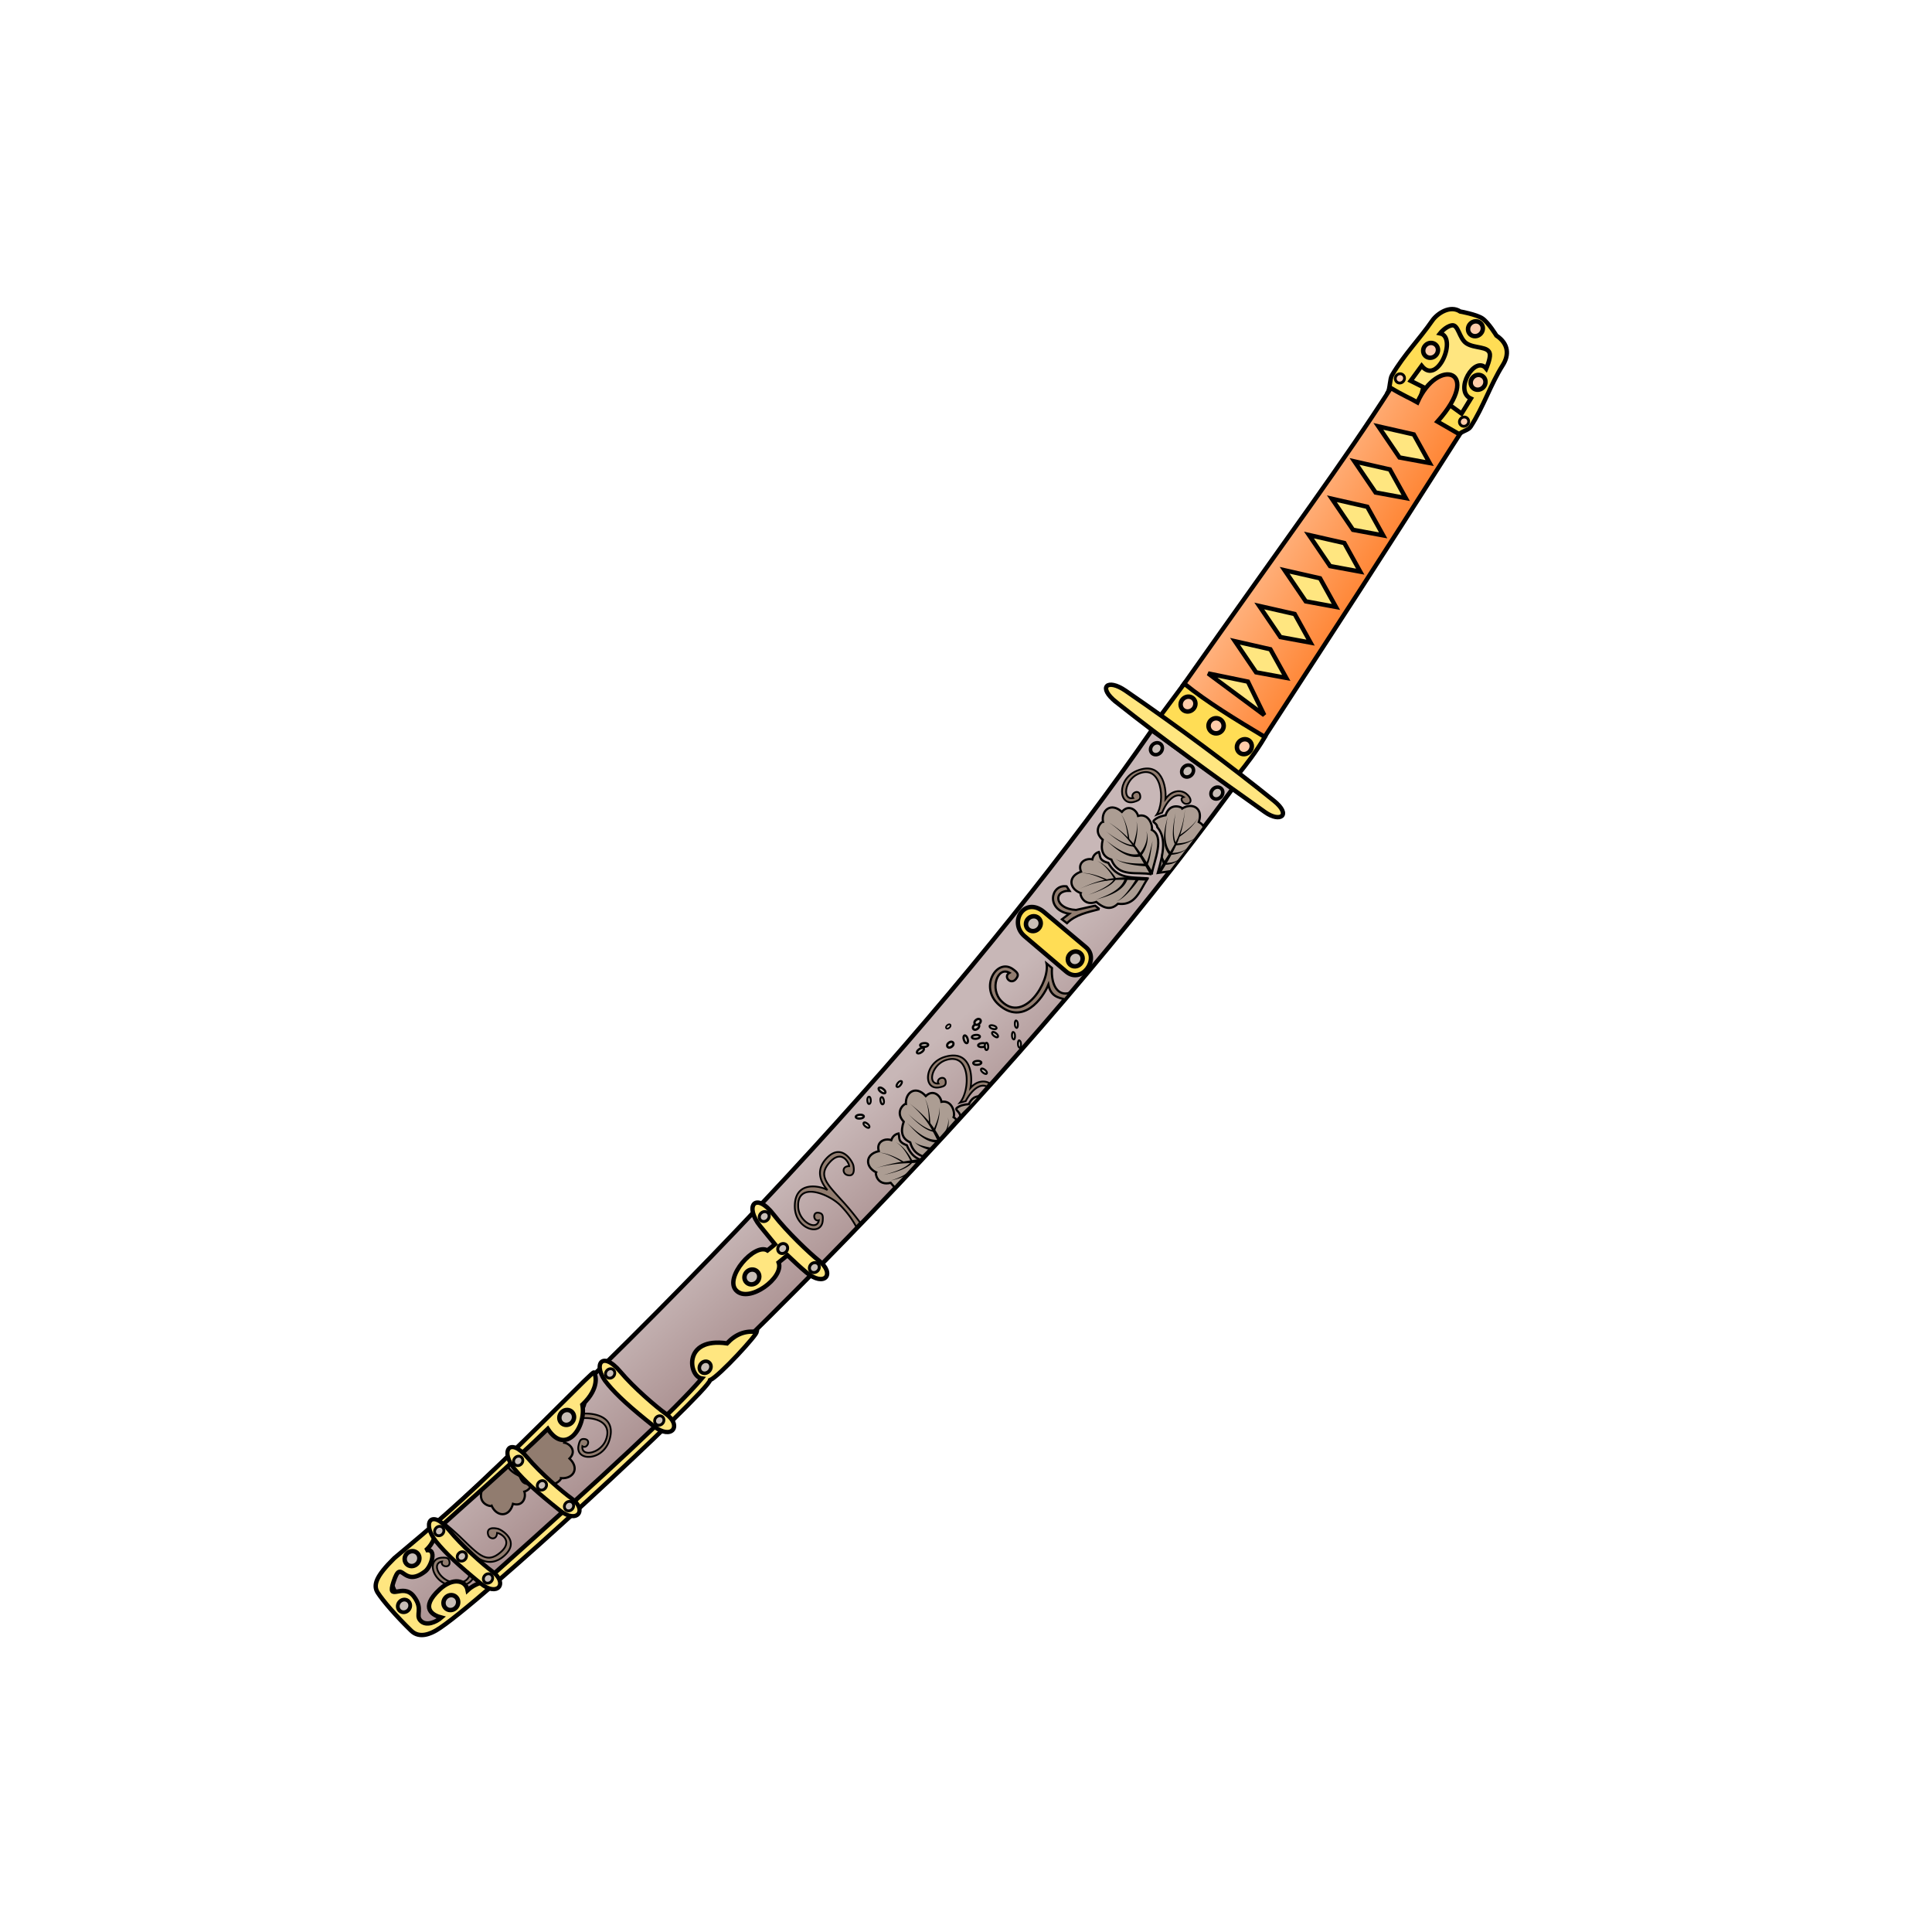<svg cursor="default" version="1.1" viewBox="0 0 256 256" xmlns="http://www.w3.org/2000/svg" xmlns:xlink="http://www.w3.org/1999/xlink">
 <defs>
  <linearGradient id="linearGradient2493" x1="213.71" x2="226.85" y1="45.45" y2="54.558" gradientTransform="rotate(-3.06 491.17 781.57)" gradientUnits="userSpaceOnUse">
   <stop stop-color="#ffb380" offset="0"/>
   <stop stop-color="#ff7f2a" offset="1"/>
  </linearGradient>
  <linearGradient id="linearGradient2505" x1="117.64" x2="135.01" y1="151.66" y2="173.63" gradientTransform="rotate(-3.06 491.17 781.57)" gradientUnits="userSpaceOnUse">
   <stop stop-color="#c8b7b7" offset="0"/>
   <stop stop-color="#916f6f" offset="1"/>
  </linearGradient>
 </defs>
 <path d="m152.61 96.764c-21.614 31.153-56.298 70.74-100.72 110.45-1.182 2.413 1.959 6.917 5.322 8.82 41.79-36.547 78.727-74.322 106.14-111.56z" fill="url(#linearGradient2505)" fill-rule="evenodd" stroke="#000" stroke-width=".581"/>
 <g fill="#917c6f">
  <path d="M72.898 188.609c.638.014.828.842 1.14.46.298-.367.463-.896.527-1.549.85-.346 1.081-.908 1.075-1.387-1.326 1.063-2.04 1.923-2.742 2.476zM63.26 196.985c.153.246.312.322.566.566-.51 1.755 1.173 2.114 1.328 1.98.633 1.43 2.319 1.613 2.815-.269 1.303.416 1.781-.844 1.506-1.615.558-.17.823-.535.916-.938-.562-.196-1.099.136-1.527-1.138-1.063-.485-1.556-1.027-1.853-1.808-1.368 1.113-2.46 2.09-3.752 3.222zM67.464 193.411c.25.766.737 1.401 1.796 1.72.463 1.161 1.432 1.351 2.71.948 1.297 1.288 2.418-.019 2.375-.22 1.559.13 2.526-1.263 1.11-2.6.99-.944.112-1.967-.697-2.094.312-1.515-1.56-1.873-1.978-1.675a1.445 1.445 0 0 0-.36-.406c-2.117 1.775-3 2.457-4.956 4.327z" fill-rule="evenodd" stroke="#000" stroke-width=".291"/>
  <path d="M69.747 191.345l-.108.198c.581.317 1.537.794 2.506 1.543 1.01.78 1.839 1.71 2.402 2.468-.58-.78-1.284-1.732-2.256-2.64a12.426 12.426 0 0 0-2.437-1.766l-.107.198z"/>
  <path d="M70.704 192.1c.033-.013.177.057.212.044.228-.087.892-.368 1.514-.543.316-.088.62-.15.902-.178.377-.036.649-.002.83.048a2.828 2.828 0 0 0-.833-.098 5.378 5.378 0 0 0-.928.106c-.66.128-1.326.354-1.567.446-.036.014-.097.162-.13.175z"/>
  <path d="M70.84 191.866c0 .017-.097.072-.096.09.01.229.073.543.267.953.157.334.375.681.638 1.036.256.345.53.667.769.933.216.241.456.489.672.73a22.558 22.558 0 0 1-.642-.755 13.013 13.013 0 0 1-.718-.966 6.197 6.197 0 0 1-.574-1.042c-.167-.404-.21-.694-.218-.897 0-.016-.099-.065-.098-.082zM69.575 191.23l-.18-.036c-.075.368-.078.857.13 1.442.152.43.394.847.692 1.247.292.392.617.742.893 1.023.368.374.637.625.77.773-.054-.06-.451-.504-.716-.821a9.845 9.845 0 0 1-.795-1.08 4.677 4.677 0 0 1-.562-1.231 2.69 2.69 0 0 1-.052-1.28l-.18-.037z"/>
  <path d="M69.549 191.3c.011-.011.162.073.174.062a4.434 4.434 0 0 1 1.407-.948c.29-.118.574-.192.84-.22.354-.035.619.018.791.086a2.156 2.156 0 0 0-.795-.153 3.181 3.181 0 0 0-.891.126c-.74.207-1.305.602-1.583.87-.012.012.068.166.057.177zM68.456 192.354l-.175.036c.058.282.227.848.46 1.329.1.206.202.38.306.52.14.188.253.282.333.344-.079-.061-.175-.179-.273-.381a3.446 3.446 0 0 1-.2-.547c-.145-.515-.216-1.041-.276-1.336l-.175.035zM71.615 192.633c.04.002.162.092.206.094.273.012.965.03 1.686.146.354.057.684.131.974.227.389.129.631.27.78.387-.15-.118-.38-.27-.767-.422a6.4 6.4 0 0 0-.97-.284 11.084 11.084 0 0 0-1.696-.226c-.044-.002-.173.08-.213.078zM66.857 193.845l-.22-.042c-.09.466-.107 1.307-.217 2.409a16.93 16.93 0 0 1-.798 3.652c.426-1.273.75-2.293 1.02-3.619.224-1.097.351-1.912.436-2.358l-.22-.042z"/>
  <path d="M66.763 194.762c-.014.008-.112-.044-.127-.034-.188.13-.42.352-.664.735-.198.31-.375.68-.535 1.092-.156.4-.28.804-.379 1.148-.089.312-.17.647-.259.958.038-.133.158-.535.297-.946.114-.338.26-.734.433-1.122.18-.4.37-.75.576-1.041.252-.357.474-.548.642-.664.013-.009.002-.118.016-.126zM66.898 193.852l-.065-.172c-.342.13-.766.368-1.181.789-.308.312-.568.679-.785 1.08-.48.885-.703 1.875-.773 2.127.075-.27.38-1.203.93-2.032.246-.37.522-.693.83-.96a3.598 3.598 0 0 1 1.11-.66l-.066-.172z"/>
  <path d="M66.657 194.794c.016.009.005.142.02.15.3.164.917.48 1.478.91.632.485.965.94 1.118 1.298-.157-.367-.425-.836-1.037-1.394a8.054 8.054 0 0 0-1.441-1.028c-.016-.009-.122.073-.138.064zM66.528 195.826c.02.035.009.187.03.225.136.237.49.832.777 1.504.141.33.254.649.327.945.1.397.109.677.09.865.02-.19.025-.465-.053-.873a6.4 6.4 0 0 0-.277-.971 11.083 11.083 0 0 0-.714-1.556c-.021-.038-.16-.104-.18-.139z"/>
  <path d="M74.717 188.716c1.666-1.352 6.8-1.239 5.576 2.052-.681 1.832-3.31 2.353-3.124.864.629.414 1.193-.835.32-.948-.525-.069-.672.153-.823.82-.49 2.153 3.175 2.16 4.074-.653 1.085-3.392-2.447-3.736-4.02-3.482.915-.745 1.099-1.774.697-2.502 0 0-.471.358-.445.361.404.89-.484 1.978-2.028 2.726zM60.608 204.103c1.491 1.543 3.113 5.912-.384 5.6-1.947-.173-3.144-2.57-1.658-2.785-.234.717 1.12.931.998.058-.072-.524-.324-.607-1.009-.577-2.205.097-1.245 3.634 1.707 3.758 3.559.15 2.86-3.372 2.342-4.253.794.7 2.377 1.83 4.167.279 2.254-1.953-.295-3.495-.792-3.613-.999-.238-1.502.06-1.295.8.168.601 1.146.738 1.176-.248.496.04 2.228 1.082.427 2.595-1.82 1.531-2.829.314-5.241-2.005a38.11 38.11 0 0 0-2.603-2.267l-.566.501c.993.57 1.899 1.297 2.73 2.157z" fill-rule="evenodd" stroke="#000" stroke-width=".234"/>
 </g>
 <g fill-rule="evenodd" stroke="#000">
  <path d="M153.345 109.609c-.064-.635-.757-.596-.4-.936.343-.326.858-.531 1.504-.644.557-1.74 2.154-1.098 2.209-.9 1.324-.834 2.824-.044 2.184 1.795.388.208.585.44.663.692a270.366 270.366 0 0 1-4.393 5.815c-.586.094-1.18.162-1.705.243.624-2.229 1.255-4.543-.062-6.065zM152.09 116.397c-1.04 1.492-1.568 3.666-3.96 3.354-.9.869-1.861.645-2.86-.247-1.712.643-2.198-1.009-2.077-1.174-1.475-.521-1.786-2.188.053-2.827-.514-1.267.705-1.84 1.495-1.624.127-.57.47-.862.865-.986.238.546-.052 1.106 1.252 1.436 1.234 2.234 3.15 1.866 5.232 2.068z" fill="#ac9d93" stroke-width=".291"/>
  <path d="m185.9 50.962s7.434 5.101 7.542 4.987 5.38-9.558 5.38-9.558c-1.535-2.43-3.691-4.1-7.023-4.332z" fill="#ffe680" stroke-width="1.162"/>
  <path d="M193.294 57.63l-3.9-1.019 2.1-3.384 2.172 1.574 1.23-1.983c-2.296-1.053.54-5.835 2.04-3.98 0 0 .551-1.284.482-1.898-.126-1.113-2.032-.717-3.126-1.459-.954-.646-1.049-2.519-1.91-2.371-.84.144-1.566 1.062-1.566 1.062 2.328.49-.308 6.978-2.442 4.302l-1.453 1.988 1.694.848-.879 3.157-3.853-2.435c.316-.537.257-1.792.571-2.325 1.625-2.759 3.614-4.737 5.328-7.22.647-.936 2.353-2.105 3.7-1.21 0 0 2.135.38 2.936.912.799.531 1.863 2.277 1.863 2.277 1.634 1.086 1.694 2.576.846 3.915-1.63 2.575-2.567 5.554-4.265 8.17-.324.5-1.228.573-1.568 1.078z" fill="#fd5" stroke-width=".581"/>
  <path d="m184.3 51.416c1.645 0.996 2.575 1.353 3.513 1.899 2.673-6.071 8.773-4.298 2.658 2.55l2.944 1.696c-13.201 20.706-13.445 20.989-26.259 40.72l-10.357-7.533c14.136-20.039 21.339-29.726 27.501-39.332z" fill="url(#linearGradient2493)" stroke-width=".581"/>
  <path d="m156.92 90.59-3.311 4.46 10.535 7.475c0.984-1.235 2.262-2.843 3.454-4.868-3.895-2.335-7.652-4.622-10.678-7.067z" fill="#fd5" stroke-width=".581"/>
  <path d="M147.906 93.038c-2.495-1.977-1.21-3.192 1.241-1.51 7.043 4.835 13.83 9.897 19.629 14.563 2.422 1.949.835 2.93-1.143 1.527-6.687-4.742-13.342-9.519-19.727-14.58z" fill="#ffe680" stroke-width=".581"/>
 </g>
 <g fill="#c8beb7" stroke="#000" stroke-linecap="square" stroke-width=".471">
  <ellipse transform="rotate(-46.489)" cx="33.55" cy="179.44" rx=".835" ry=".737" paint-order="stroke fill markers"/>
  <ellipse transform="rotate(-46.489)" cx="34.246" cy="184.47" rx=".835" ry=".737" paint-order="stroke fill markers"/>
  <ellipse transform="rotate(-46.489)" cx="34.803" cy="189.29" rx=".835" ry=".737" paint-order="stroke fill markers"/>
 </g>
 <g fill="#fca" stroke="#000" stroke-linecap="square">
  <ellipse transform="rotate(-46.489)" cx="41.767" cy="187.7" rx="1.024" ry=".954" stroke-width=".594" paint-order="stroke fill markers"/>
  <circle transform="rotate(-46.489)" cx="41.196" cy="183.08" r="1.005" stroke-width=".604" paint-order="stroke fill markers"/>
  <ellipse transform="rotate(-46.489)" cx="40.722" cy="178.4" rx="1.012" ry=".956" stroke-width=".591" paint-order="stroke fill markers"/>
 </g>
 <path d="m167.52 94.755-2.165-4.436-5.27-1.085zm2.915-4.932-3.997-0.737-2.798-4.12 4.692 1.066zm3.221-4.673-3.997-0.737-2.799-4.12 4.692 1.066zm3.361-4.73-3.997-0.738-2.799-4.119 4.692 1.065zm3.22-4.674-3.997-0.737-2.798-4.119 4.692 1.065zm3.04-4.806-3.997-0.736-2.799-4.12 4.692 1.066zm2.991-4.945-3.997-0.737-2.8-4.119 4.693 1.065zm3.168-4.642-3.997-0.737-2.799-4.12 4.692 1.066z" fill="#ffe680" fill-rule="evenodd" stroke="#000" stroke-width=".581"/>
 <g fill="#fca" stroke="#000" stroke-linecap="square">
  <g stroke-width=".591">
   <ellipse transform="rotate(-46.489)" cx="96.844" cy="169.44" rx="1.012" ry=".956" paint-order="stroke fill markers"/>
   <ellipse transform="rotate(-46.489)" cx="98.105" cy="176.92" rx="1.012" ry=".956" paint-order="stroke fill markers"/>
   <ellipse transform="rotate(-46.489)" cx="103.01" cy="171.78" rx="1.012" ry=".956" paint-order="stroke fill markers"/>
  </g>
  <ellipse transform="rotate(-46.489)" cx="93.042" cy="179.16" rx=".628" ry=".6" stroke-width=".369" paint-order="stroke fill markers"/>
  <ellipse transform="rotate(-46.489)" cx="91.35" cy="169.05" rx=".628" ry=".6" stroke-width=".369" paint-order="stroke fill markers"/>
 </g>
 <g stroke="#000">
  <path d="m135.77 124.06c-2.167-1.843-0.014-5.38 2.592-3.188l5.527 4.649c1.869 1.572-0.598 4.936-2.62 3.217z" fill="#fd5" fill-rule="evenodd" stroke-width=".581"/>
  <ellipse transform="rotate(-46.489)" cx="5.509" cy="183.57" rx="1.012" ry=".956" fill="#c8beb7" stroke-linecap="square" stroke-width=".591" paint-order="stroke fill markers"/>
  <ellipse transform="rotate(-46.489)" cx="5.942" cy="190.81" rx="1.012" ry=".956" fill="#c8beb7" stroke-linecap="square" stroke-width=".591" paint-order="stroke fill markers"/>
  <path d="m100.73 162.47c-2.118-2.599-0.663-4.698 1.787-1.518 1.757 2.279 4.789 5.136 5.968 6.073 2.254 1.79 0.781 3.576-1.63 1.584-0.835-0.69-1.674-1.491-2.512-2.284l-1.17 0.954c0.769 2.003-3.943 5.472-5.633 3.705-1.617-1.69 2.439-6.335 4.151-5.296l0.999-0.812z" fill="#ffe680" fill-rule="evenodd" stroke-width=".581"/>
 </g>
 <g fill="#c8beb7" stroke="#000" stroke-linecap="square">
  <ellipse transform="rotate(-46.488)" cx="-54.12" cy="188.75" rx="1.012" ry=".956" stroke-width=".591" style="paint-order:stroke fill markers"/>
  <g stroke-width=".395">
   <ellipse transform="rotate(-46.488)" cx="-48.577" cy="189.12" rx=".692" ry=".623" style="paint-order:stroke fill markers"/>
   <ellipse transform="rotate(-46.488)" cx="-47.185" cy="184.43" rx=".692" ry=".623" style="paint-order:stroke fill markers"/>
   <ellipse transform="rotate(-46.488)" cx="-47.519" cy="193.9" rx=".692" ry=".623" style="paint-order:stroke fill markers"/>
  </g>
 </g>
 <g stroke="#000">
  <path d="m100.24 176.5c-1.454-0.219-2.758 0.278-3.91 1.503-5.853-0.86-5.108 4.378-3.337 4.652-3.433 4.038-12.403 12.359-28.026 26.307-0.985 0.879-1.88 0.708-3.002 1.758-0.244-1.328-1.945-1.753-3.707-0.117-2.734 2.536-0.836 3.455 0.219 3.731-0.682 0.594-2.029 1.204-2.769 0.392-0.697-0.763 0.411-1.508-0.873-3.191-1.457-1.911-3.599 0.844-2.695-1.917 1.103-3.371 1.147 0.934 4.193-1.401 0.8-0.614 1.67-3.126 0.077-2.788 1.15-0.976 1.375-2.375 1.467-2.705 2.648-2.411 10.389-9.183 14.706-13.396 2.353 3.624 5.136-0.199 4.581-3.195 2.368-2.232 1.759-4.054 1.522-4.273-0.177-0.162-7.059 7.106-15.372 14.911-5.436 5.106-10.829 9.46-11.056 9.682-2.497 2.457-2.831 3.612-2.2 4.591 0.685 1.063 2.452 3.122 4.441 5.048 1.13 1.095 2.669 0.302 3.309-0.068 5.13-2.975 36.086-31.677 36.272-33.146 1.242-0.54 6.386-6.174 6.159-6.377z" fill="#ffe680" fill-rule="evenodd" stroke-width=".581"/>
  <ellipse transform="rotate(-52.71)" cx="-87.526" cy="184.1" rx=".831" ry=".741" fill="#c8beb7" stroke-linecap="square" stroke-width=".472" style="paint-order:stroke fill markers"/>
  <path d="m80.499 183.38c-2.075-2.469-0.784-4.579 1.699-1.622 1.78 2.12 4.822 4.717 5.999 5.556 2.252 1.604 0.806 3.545-1.544 1.677-3.135-2.492-4.836-4.04-6.154-5.611z" fill="#ffe680" fill-rule="evenodd" stroke-width=".57"/>
  <path d="m68.239 194.72c-2.01-2.394-0.755-4.442 1.651-1.575 1.723 2.055 4.671 4.573 5.811 5.385 2.183 1.553 0.779 3.439-1.498 1.628-3.037-2.416-4.685-3.915-5.964-5.438zm-10.434 9.56c-1.972-2.426-0.686-4.455 1.675-1.55 1.692 2.082 4.599 4.646 5.727 5.476 2.157 1.588 0.724 3.451-1.524 1.604-2.999-2.462-4.624-3.988-5.878-5.53z" fill="#ffe680" fill-rule="evenodd" stroke-width=".553"/>
 </g>
 <g fill="#c8beb7" stroke="#000" stroke-linecap="square">
  <g stroke-width=".373">
   <ellipse transform="rotate(-51.49)" cx="-109.3" cy="178.74" rx=".651" ry=".59" style="paint-order:stroke fill markers"/>
   <ellipse transform="rotate(-51.49)" cx="-108.72" cy="174.26" rx=".651" ry=".59" style="paint-order:stroke fill markers"/>
   <ellipse transform="rotate(-51.49)" cx="-109.22" cy="183.26" rx=".651" ry=".59" style="paint-order:stroke fill markers"/>
   <ellipse transform="rotate(-48.976)" cx="-115.42" cy="181.54" rx=".651" ry=".59" style="paint-order:stroke fill markers"/>
   <ellipse transform="rotate(-48.976)" cx="-114.85" cy="177.07" rx=".651" ry=".59" style="paint-order:stroke fill markers"/>
   <ellipse transform="rotate(-48.976)" cx="-115.35" cy="186.07" rx=".651" ry=".59" style="paint-order:stroke fill markers"/>
   <ellipse transform="rotate(-49.414)" cx="-85.611" cy="179.8" rx=".651" ry=".59" style="paint-order:stroke fill markers"/>
   <ellipse transform="rotate(-49.414)" cx="-86.109" cy="188.8" rx=".651" ry=".59" style="paint-order:stroke fill markers"/>
  </g>
  <g stroke-width=".591">
   <ellipse transform="rotate(-52.71)" cx="-103.93" cy="173.53" rx="1.012" ry=".956" style="paint-order:stroke fill markers"/>
   <ellipse transform="rotate(-52.71)" cx="-132.75" cy="176.18" rx="1.012" ry=".956" style="paint-order:stroke fill markers"/>
   <ellipse transform="rotate(-52.71)" cx="-131.23" cy="168.56" rx="1.012" ry=".956" style="paint-order:stroke fill markers"/>
  </g>
  <ellipse transform="rotate(-52.71)" cx="-136.86" cy="171.51" rx=".86" ry=".805" stroke-width=".5" style="paint-order:stroke fill markers"/>
 </g>
 <path d="M152.597 115.85c-1.888-.407-4.38.508-5.331-1.95-1.193-.373-1.457-1.325-1.152-2.63-1.383-1.194-.166-2.411.036-2.384-.247-1.544 1.067-2.615 2.508-1.307.867-1.058 1.954-.26 2.142.536 1.487-.427 1.987 1.413 1.821 1.844 1.755.886.326 4.048-.024 5.892z" fill="#ac9d93" fill-rule="evenodd" stroke="#000" stroke-width=".291"/>
 <path d="M152.543 115.665l.193-.115c-.554-.932-1.615-2.692-2.635-3.88-1.191-1.387-2.464-2.255-3.66-3.008 1.184.746 2.42 1.725 3.485 3.149.873 1.166 1.903 3.094 2.424 3.969l.193-.115z"/>
 <path d="M150.178 112.23c.01-.035.154-.108.164-.144.073-.248.248-.93.325-1.597.039-.333.052-.645.035-.933a2.828 2.828 0 0 0-.162-.824c.064.178.119.445.112.825-.005.284-.045.59-.109.913-.126.634-.356 1.316-.425 1.55-.01.036.07.175.06.21z"/>
 <path d="M150.4 112.076c-.017.002-.072-.093-.089-.092-.203.007-.495-.014-.91-.15a6.198 6.198 0 0 1-1.084-.492c-.37-.208-.724-.44-1.017-.642a22.543 22.543 0 0 1-.802-.582c.271.209.507.406.779.614.284.218.625.467.99.696.373.234.736.426 1.08.557.424.161.742.201.971.193.019 0 .065-.1.082-.102zM151.131 113.288l-.05-.177a2.69 2.69 0 0 1-1.28.047 4.677 4.677 0 0 1-1.271-.467 9.845 9.845 0 0 1-1.137-.71c-.336-.24-.809-.602-.874-.652.158.122.429.372.83.71.301.253.675.55 1.089.812.421.266.855.476 1.296.595.599.162 1.086.122 1.448.02l-.05-.178z"/>
 <path d="M151.063 113.32c.011-.013.17.055.182.042.246-.298.596-.89.746-1.644a3.18 3.18 0 0 0 .057-.899 2.156 2.156 0 0 0-.213-.78c.081.166.155.426.146.783a3.06 3.06 0 0 1-.155.853c-.23.708-.61 1.2-.837 1.476-.01.012.085.156.074.168zM151.836 114.61l.002-.18c-.148-.001-.446.009-.901-.003-.346-.01-.763-.03-1.189-.077a7.15 7.15 0 0 1-1.151-.208 2.783 2.783 0 0 1-.463-.172 1.095 1.095 0 0 1-.33-.231c.064.07.16.158.318.253.12.073.269.146.452.217.324.126.715.231 1.147.318a14.907 14.907 0 0 0 2.113.261l.002-.178zM151.837 114.669c.035-.043.248-.143.28-.21l.01-.02c.043-.096.091-.227.141-.404.075-.266.139-.587.2-.964.057-.341.105-.692.149-.978.025-.164.047-.301.07-.419.029-.155.055-.26.078-.33a6.42 6.42 0 0 0-.1.325c-.033.117-.068.25-.108.412-.07.281-.151.626-.237.958-.096.373-.184.67-.277.924-.06.166-.112.28-.152.366l-.008.017c-.029.06-.01.28-.046.323zM149.576 111.361c-.004-.04.068-.175.062-.218a11.013 11.013 0 0 0-.354-1.675 6.399 6.399 0 0 0-.358-.944 2.925 2.925 0 0 0-.48-.732c.128.139.288.37.446.747.117.282.217.605.301.954.17.71.241 1.398.274 1.67.005.043.105.158.11.198zM152.004 116.464l.006-.225c-1.084-.028-3.139-.07-4.687.16-1.81.266-3.222.88-4.498 1.49 1.264-.604 2.751-1.126 4.523-1.267 1.453-.116 3.632.04 4.65.067l.007-.225z"/>
 <path d="M147.825 116.361c-.008.015-.117.013-.125.027-.102.176-.276.411-.612.69-.274.228-.61.445-.994.654-.374.203-.758.378-1.086.518-.399.17-.79.32-.92.368.32-.118.614-.213.935-.331.335-.124.728-.28 1.116-.466.398-.191.753-.396 1.048-.617.363-.273.566-.52.681-.719.01-.015-.05-.109-.043-.124zM149.24 116.39l-.176-.052a2.69 2.69 0 0 1-.643 1.108c-.288.308-.651.58-1.073.826-.412.24-.843.433-1.207.582-.382.157-.94.364-1.017.392.187-.068.542-.165 1.042-.323.376-.12.827-.277 1.268-.488.45-.215.858-.47 1.195-.78.456-.42.683-.853.789-1.213l-.177-.052z"/>
 <path d="M147.8 116.47c-.01-.016.064-.127.055-.142a8.04 8.04 0 0 0-1.136-1.36c-.603-.566-1.091-.798-1.47-.927.37.126.849.423 1.38 1.016.472.527.834 1.117 1.02 1.404.01.015.142-.006.152.009zM150.734 116.5l-.15-.098c-.08.124-.231.381-.484.76-.191.288-.432.63-.698.964a7.15 7.15 0 0 1-.791.863 2.787 2.787 0 0 1-.392.3c-.155.095-.278.14-.372.156.094-.017.22-.051.384-.134.126-.063.267-.15.424-.267.28-.207.577-.482.881-.8a14.884 14.884 0 0 0 1.348-1.648l-.15-.097zM146.782 116.677c-.036-.017-.113-.15-.152-.169-.25-.118-.896-.395-1.606-.593a6.406 6.406 0 0 0-.99-.201 2.92 2.92 0 0 0-.874.014c.185-.034.466-.045.87.023.3.05.627.138.966.254.692.235 1.313.542 1.56.66.039.018.19-.006.226.012zM153.637 115.515l.191.12c.574-.92 1.651-2.671 2.238-4.122.687-1.695.873-3.225.993-4.634-.119 1.396-.422 2.943-1.198 4.542-.636 1.311-1.876 3.111-2.415 3.975l.191.12z"/>
 <path d="M155.843 111.965c-.009-.015.049-.107.04-.121-.099-.178-.214-.447-.284-.878a6.199 6.199 0 0 1-.06-1.189c.015-.425.058-.844.104-1.198.055-.43.124-.844.149-.98-.06.336-.128.638-.188.974-.063.352-.128.77-.164 1.198-.037.44-.04.85 0 1.217.052.45.162.751.275.95.009.017.12.012.128.027zM155.102 113.17l.134-.125a2.69 2.69 0 0 1-.63-1.116 4.677 4.677 0 0 1-.168-1.344c.002-.477.054-.946.11-1.336.058-.409.163-.995.177-1.075-.036.196-.133.551-.249 1.062-.087.385-.18.853-.222 1.34-.043.497-.03.979.066 1.425.131.607.39 1.022.647 1.296l.135-.126z"/>
 <path d="M155.763 111.889c.017-.001.076.119.094.118.38-.02.946-.106 1.509-.349.598-.258 1.006-.605 1.292-.85-.282.242-.74.546-1.336.732-.572.18-1.104.204-1.477.223-.017 0-.065.125-.082.126zM154.25 114.403l.17-.059c-.05-.145-.122-.292-.212-.477a2.853 2.853 0 0 1-.164-.392 1.323 1.323 0 0 1-.06-.44c.007-.212.06-.428.12-.59-.06.164-.14.365-.19.581a1.77 1.77 0 0 0-.046.478c.007.159.035.311.07.459.042.175.107.392.144.498l.169-.058zM156.1 110.905c.033-.022.186-.02.223-.046.228-.155.794-.571 1.324-1.083.261-.252.49-.504.676-.751.248-.332.365-.583.43-.762-.065.177-.197.425-.46.738-.196.234-.437.471-.709.705-.553.478-1.133.857-1.358 1.01-.036.025-.093.167-.126.189zM154.36 114.472c.018 0 .076.12.093.118.186-.009.437-.036.68-.096.206-.05.392-.121.57-.22a3.06 3.06 0 0 0 .485-.34c.202-.168.398-.352.54-.474-.138.118-.36.296-.57.434-.166.11-.33.199-.507.266-.18.068-.36.11-.556.136-.233.032-.472.041-.654.05-.017.001-.063.125-.081.126zM154.897 113.162c.018 0 .076.12.094.119.365-.017.907-.082 1.384-.275.516-.21.882-.531 1.17-.78a3.14 3.14 0 0 1-1.21.66c-.476.13-.993.134-1.356.15-.017.002-.064.126-.082.126z"/>
 <g fill-rule="evenodd" stroke="#000">
  <path d="M145.683 120.464l-.564-.459-2.536.569c-2.886-.141-3.06-2.624-.864-2.53l-.39-.6c-2.145-.314-2.772 3.159.35 3.636l-.965.734.663.515c1.167-1.16 2.768-1.45 4.306-1.865zM138.669 127.652c.473 2.449-2.964 7.942-5.938 5.04-1.656-1.614-.559-4.705 1.025-3.789-.88.481.185 1.69.878.8.416-.534.257-.798-.409-1.283-2.147-1.561-4.515 2.394-1.876 4.716 3.18 2.799 5.848-.852 6.57-2.673.304 1.554 1.26 1.712 2.179 1.953l.725-.885c-1.674.575-2.582-1.025-2.43-3.267z" fill="#917c6f" stroke-width=".291"/>
  <path d="M153.245 107.97c1.221-1.766.715-6.876-2.472-5.404-1.775.82-2.094 3.48-.623 3.181-.46-.596.74-1.254.921-.391.109.518-.101.68-.755.883-2.11.653-2.397-3 .34-4.113 3.3-1.34 3.913 2.155 3.78 3.742.776-1.119 2.006-1.295 2.771-.683.673.538.788 1.27.023 1.333-.537.046-.974-.761-.39-.913-.987-.685-2.157.313-2.852 2.079z" fill="#917c6f" stroke-width=".234"/>
  <path d="M127.242 147.934c.005-.638-.817-.853-.426-1.153.376-.288.91-.436 1.565-.48.372-.84.941-1.053 1.419-1.031-1.103 1.292-1.984 1.98-2.558 2.664zM118.572 157.31c-.24-.16-.311-.322-.547-.583-1.77.456-2.077-1.238-1.94-1.389-1.41-.677-1.54-2.367.356-2.805-.375-1.316.9-1.754 1.66-1.455.188-.553.561-.807.967-.887.178.567-.17 1.094 1.09 1.56.453 1.078.98 1.588 1.75 1.91-1.154 1.332-2.164 2.393-3.336 3.65zM122.274 153.218c-.758-.273-1.377-.78-1.664-1.848-1.146-.5-1.306-1.474-.864-2.738-1.247-1.336.093-2.416.292-2.367-.08-1.562 1.34-2.486 2.633-1.03.975-.96 1.97-.051 2.072.76 1.524-.264 1.825 1.618 1.614 2.03.164.106.294.23.395.372-1.84 2.062-2.549 2.924-4.478 4.821z" fill="#ac9d93" stroke-width=".291"/>
 </g>
 <path d="M124.409 151l.2-.102a12.424 12.424 0 0 0-1.69-2.49c-.877-1-1.807-1.732-2.569-2.335.74.585 1.644 1.443 2.393 2.476.72.991 1.167 1.961 1.465 2.552l.201-.102z"/>
 <path d="M123.684 150.02c.014-.033.165-.09.179-.125.1-.238.346-.898.494-1.553.074-.326.12-.636.134-.924a2.827 2.827 0 0 0-.072-.836c.045.183.07.455.022.832a5.25 5.25 0 0 1-.205.896c-.194.616-.495 1.27-.589 1.496-.014.034.051.181.037.214z"/>
 <path d="M123.922 149.891c-.017 0-.063-.1-.079-.1-.203-.015-.49-.067-.89-.247a6.196 6.196 0 0 1-1.024-.605 13.009 13.009 0 0 1-.942-.747c-.329-.284-.636-.57-.736-.665.248.236.462.458.71.694.258.247.57.531.909.798.346.273.686.502 1.015.67.404.205.716.279.944.295.019.001.076-.093.093-.093zM124.519 151.175l-.031-.182a2.69 2.69 0 0 1-1.278-.09 4.677 4.677 0 0 1-1.214-.6 9.843 9.843 0 0 1-1.054-.828c-.309-.275-.74-.685-.799-.742.144.139.386.415.749.794.272.285.612.62.996.925.39.31.799.564 1.225.73.578.225 1.067.238 1.437.174l-.031-.181z"/>
 <path d="M124.448 151.199c.012-.012.163.074.176.061.276-.27.688-.821.918-1.554.099-.314.148-.614.153-.887a2.155 2.155 0 0 0-.128-.8c.062.174.108.441.06.794a3.046 3.046 0 0 1-.245.832 4.435 4.435 0 0 1-.99 1.378c-.012.01.068.164.056.176zM123.36 152.258l.042-.174c-.293-.069-.817-.155-1.327-.317a3.444 3.444 0 0 1-.54-.216c-.2-.104-.314-.204-.373-.284.06.081.15.198.334.343.137.108.307.215.51.322a6.46 6.46 0 0 0 1.314.5l.04-.174zM123.179 149.093c0-.04.086-.167.085-.211-.004-.276-.039-.978-.174-1.703a6.395 6.395 0 0 0-.254-.977 2.92 2.92 0 0 0-.398-.78c.112.152.246.4.363.791.086.293.151.625.197.98.093.725.09 1.418.094 1.691 0 .043.087.169.087.209zM121.822 153.81l-.036-.222c-.448.072-1.267.174-2.37.364-1.333.229-2.363.521-3.648.908a16.93 16.93 0 0 1 3.675-.685c1.104-.076 1.945-.067 2.414-.142l-.035-.222z"/>
 <path d="M120.903 153.876c-.01.015-.118 0-.127.013-.12.164-.319.38-.683.621a6.197 6.197 0 0 1-1.059.544c-.393.161-.793.294-1.135.398-.414.127-.82.234-.954.268.331-.083.634-.146.965-.23.347-.087.755-.2 1.16-.343a6.268 6.268 0 0 0 1.108-.502c.39-.232.618-.456.754-.64.01-.015-.038-.114-.03-.129zM121.816 153.77l-.17-.07a3.598 3.598 0 0 1-.694 1.088c-.276.3-.608.565-.985.799-.845.525-1.787.801-2.06.868.255-.063 1.25-.255 2.15-.707a4.753 4.753 0 0 0 1.104-.751c.434-.403.685-.819.825-1.157l-.17-.07z"/>
 <path d="M120.867 153.981c-.008-.016.077-.119.068-.135a8.055 8.055 0 0 0-.983-1.472c-.539-.629-1-.911-1.361-1.08.353.165.797.511 1.262 1.158.413.574.71 1.2.865 1.505.008.015.14.009.149.024zM119.831 154.079c-.034-.022-.095-.162-.133-.185a11.083 11.083 0 0 0-1.533-.761 6.401 6.401 0 0 0-.962-.306 2.921 2.921 0 0 0-.871-.08c.188-.013.468.005.862.116.294.083.609.205.934.356.663.308 1.247.68 1.48.823.037.022.19.015.223.037z"/>
 <path d="M127.19 146.113c1.403-1.624 1.447-6.76-1.88-5.637-1.851.625-2.453 3.237-.959 3.096-.394-.641.87-1.167.958-.29.053.526-.174.666-.846.797-2.167.423-2.062-3.24.779-4.053 3.424-.98 3.659 2.562 3.356 4.126.773-.892 1.808-1.044 2.523-.62 0 0-.373.46-.375.434-.877-.431-1.992.423-2.787 1.943zM111.376 159.742c-1.496-1.538-5.813-3.293-5.61.211.114 1.951 2.475 3.222 2.734 1.744-.723.21-.896-1.148-.027-1 .521.088.596.343.545 1.026-.164 2.202-3.67 1.133-3.703-1.822-.04-3.561 3.458-2.754 4.323-2.21-.675-.815-1.756-2.432-.15-4.174 2.02-2.193 3.483.403 3.586.903.208 1.006-.106 1.5-.839 1.27-.597-.187-.703-1.168.283-1.168-.024-.496-1.012-2.26-2.58-.507-1.587 1.774-.4 2.819 1.843 5.301.768.85 1.49 1.746 2.185 2.671l-.518.55a12.373 12.373 0 0 0-2.072-2.795z" fill="#917c6f" fill-rule="evenodd" stroke="#000" stroke-width=".234"/>
 <g fill="#c8beb7" stroke="#000" stroke-linecap="square">
  <g stroke-width=".291">
   <ellipse transform="rotate(-17.623)" cx="80.267" cy="169.99" rx=".256" ry=".532" paint-order="stroke fill markers"/>
   <ellipse transform="rotate(85.262)" cx="147.6" cy="-117.52" rx=".256" ry=".532" paint-order="stroke fill markers"/>
   <ellipse transform="rotate(85.262)" cx="148.76" cy="-118.26" rx=".256" ry=".532" paint-order="stroke fill markers"/>
  </g>
  <ellipse transform="matrix(.574 .819 -.805 .594 0 0)" cx="186.3" cy="-27.821" rx=".326" ry=".464" stroke-width=".306" paint-order="stroke fill markers"/>
  <ellipse transform="matrix(.574 .819 -.805 .594 0 0)" cx="185.9" cy="-28.361" rx=".326" ry=".464" stroke-width=".306" paint-order="stroke fill markers"/>
  <ellipse transform="matrix(-.475 .88 -.811 -.585 0 0)" cx="34.341" cy="-182.69" rx=".231" ry=".481" stroke-width=".262" paint-order="stroke fill markers"/>
  <ellipse transform="matrix(-.107 .994 -.972 -.236 0 0)" cx="102.12" cy="-146.62" rx=".231" ry=".481" stroke-width=".262" paint-order="stroke fill markers"/>
  <g stroke-width=".291">
   <ellipse transform="rotate(55.89)" cx="183.66" cy="-22.91" rx=".256" ry=".532" paint-order="stroke fill markers"/>
   <ellipse transform="rotate(86.055)" cx="146.57" cy="-112.64" rx=".256" ry=".532" paint-order="stroke fill markers"/>
   <ellipse transform="rotate(86.055)" cx="149.41" cy="-119.5" rx=".256" ry=".532" paint-order="stroke fill markers"/>
  </g>
  <ellipse transform="matrix(.562 .827 -.813 .582 0 0)" cx="185.93" cy="-26.357" rx=".326" ry=".464" stroke-width=".306" paint-order="stroke fill markers"/>
  <ellipse transform="matrix(.973 .232 -.005 1 0 0)" cx="138.56" cy="105.09" rx=".211" ry=".488" stroke-width=".252" paint-order="stroke fill markers"/>
  <ellipse transform="matrix(-.487 .874 -.803 -.596 0 0)" cx="36.565" cy="-184.54" rx=".231" ry=".481" stroke-width=".262" paint-order="stroke fill markers"/>
  <ellipse transform="matrix(-.977 .214 -.085 -.996 0 0)" cx="-119.45" cy="-164.88" rx=".231" ry=".481" stroke-width=".262" paint-order="stroke fill markers"/>
  <ellipse transform="matrix(.973 .232 -.005 1 0 0)" cx="138.94" cy="103.48" rx=".211" ry=".488" stroke-width=".252" paint-order="stroke fill markers"/>
  <ellipse transform="matrix(.973 .232 -.005 1 0 0)" cx="139.38" cy="106.01" rx=".211" ry=".488" stroke-width=".252" paint-order="stroke fill markers"/>
  <ellipse transform="matrix(.551 .835 -.792 .611 0 0)" cx="184.87" cy="-30.037" rx=".219" ry=".353" stroke-width=".219" paint-order="stroke fill markers"/>
  <ellipse transform="rotate(127.24)" cx="44.302" cy="-180.48" rx=".256" ry=".532" stroke-width=".291" paint-order="stroke fill markers"/>
  <ellipse transform="matrix(-.942 .337 -.212 -.977 0 0)" cx="-83.973" cy="-178.25" rx=".231" ry=".481" stroke-width=".262" paint-order="stroke fill markers"/>
  <ellipse transform="matrix(-.876 -.482 .592 -.806 0 0)" cx="-182.64" cy="-68.989" rx=".231" ry=".481" stroke-width=".262" paint-order="stroke fill markers"/>
  <ellipse transform="rotate(86.055)" cx="155.45" cy="-103.48" rx=".256" ry=".532" stroke-width=".291" paint-order="stroke fill markers"/>
  <ellipse transform="matrix(-.487 .874 -.803 -.596 0 0)" cx="51.696" cy="-174.33" rx=".231" ry=".481" stroke-width=".262" paint-order="stroke fill markers"/>
  <ellipse transform="matrix(-.977 .214 -.085 -.996 0 0)" cx="-103.2" cy="-168.56" rx=".231" ry=".481" stroke-width=".262" paint-order="stroke fill markers"/>
 </g>
</svg>
